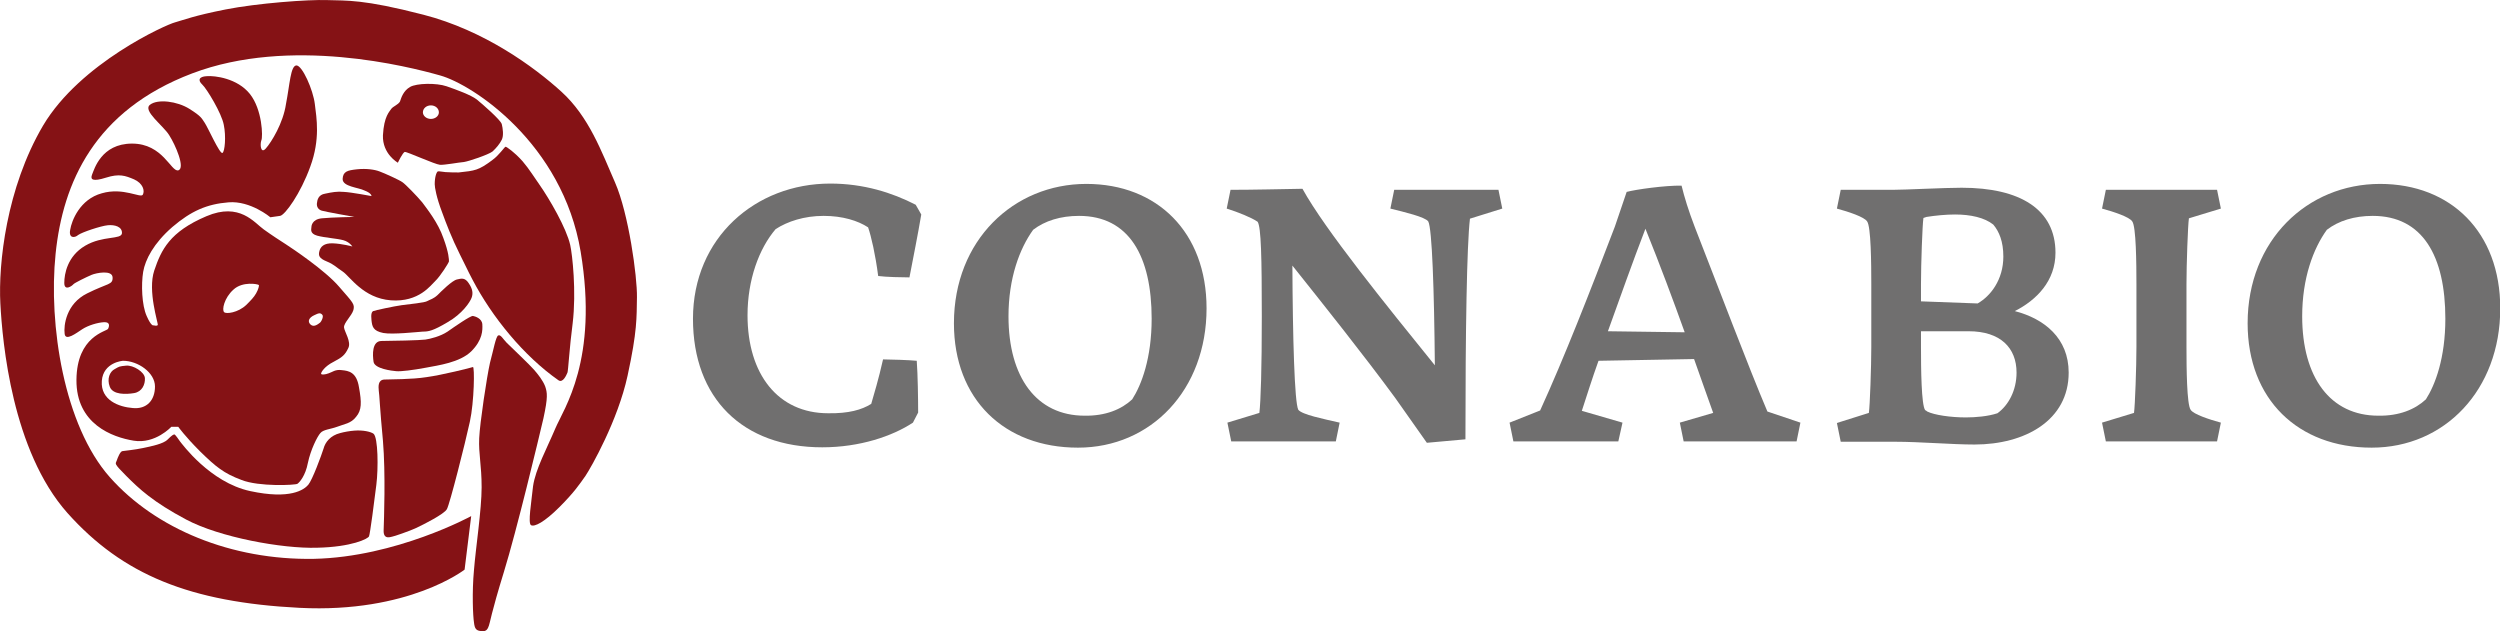 <?xml version="1.0" encoding="UTF-8" standalone="no"?>
<!-- Generator: Adobe Illustrator 23.0.2, SVG Export Plug-In . SVG Version: 6.00 Build 0)  -->

<svg
   version="1.1"
   id="Capa_1"
   x="0px"
   y="0px"
   viewBox="0 0 2851.905 720"
   xml:space="preserve"
   sodipodi:docname="logo_conabio_vb.svg"
   width="2851.905"
   height="720"
   inkscape:version="1.1 (c68e22c387, 2021-05-23)"
   xmlns:inkscape="http://www.inkscape.org/namespaces/inkscape"
   xmlns:sodipodi="http://sodipodi.sourceforge.net/DTD/sodipodi-0.dtd"
   xmlns="http://www.w3.org/2000/svg"
   xmlns:svg="http://www.w3.org/2000/svg"><defs
   id="defs49" /><sodipodi:namedview
   id="namedview47"
   pagecolor="#ffffff"
   bordercolor="#666666"
   borderopacity="1.0"
   inkscape:pageshadow="2"
   inkscape:pageopacity="0.0"
   inkscape:pagecheckerboard="0"
   showgrid="false"
   fit-margin-top="0"
   fit-margin-left="0"
   fit-margin-right="0"
   fit-margin-bottom="0"
   inkscape:zoom="0.2616762"
   inkscape:cx="1064.2924"
   inkscape:cy="613.35345"
   inkscape:window-width="1920"
   inkscape:window-height="1017"
   inkscape:window-x="1912"
   inkscape:window-y="-8"
   inkscape:window-maximized="1"
   inkscape:current-layer="Capa_1" />
<style
   type="text/css"
   id="style2">
	.st0{fill:#FFFFFF;}
	.st1{fill-rule:evenodd;clip-rule:evenodd;fill:#FFFFFF;}
</style>
<g
   id="g44"
   style="fill:#851215;fill-opacity:1"
   transform="matrix(3.964,0,0,3.964,-721.835,-76.803)">
	<g
   id="g18"
   style="fill:#851215;fill-opacity:1">
		<path
   class="st0"
   d="m 432.821,135.601 c 0.8,-2.8 2.1,-7 3.4,-12.8 1.9,0 7.9,0.2 9.7,0.4 0.3,4 0.4,11.1 0.4,14.9 l -1.5,2.9 c -5.9,3.9 -15.3,7.1 -26.1,7.1 -22.9,0 -37.2,-14.1 -37.2,-37 0,-23.3 18,-38.9 39.5,-38.9 9.6,0 17.8,2.6 24.6,6.1 l 1.6,2.8 c -0.9,5.4 -2.4,12.9 -3.4,18.1 -2,0 -6.8,-0.1 -9,-0.4 -0.8,-6.2 -2,-11.4 -2.9,-14 -2.9,-1.9 -7.3,-3.3 -12.8,-3.3 -5.6,0 -10.4,1.6 -13.8,3.8 -4.8,5.6 -8.1,14.6 -8.1,24.8 0,17 8.8,28.2 23.2,28.2 5.9,0.1 9.7,-1 12.4,-2.7 z"
   id="path4"
   style="fill:#706f6f;fill-opacity:1" />
		<path
   class="st0"
   d="m 456.621,112.401 c 0,-23.9 17.2,-40.1 38.1,-40.1 20.4,0 34.6,13.9 34.6,35.8 0,23.5 -16,40.1 -37,40.1 -21.2,0 -35.7,-13.9 -35.7,-35.8 z m 51.3,21.9 c 2.7,-4.2 5.6,-11.9 5.6,-23.2 0,-18 -6.5,-29.6 -20.9,-29.6 -5.3,0 -9.8,1.4 -13.2,4 -3.9,5.4 -7.1,13.9 -7.1,24.9 0,17.6 8.1,28.6 21.9,28.6 6,0.1 10.6,-1.8 13.7,-4.7 z"
   id="path6"
   style="fill:#706f6f;fill-opacity:1" />
		<path
   class="st0"
   d="m 592.721,146.801 -9.1,-12.9 c -9.1,-12.4 -20.6,-26.8 -29.6,-38.1 0.1,20.5 0.6,39.4 1.7,41.5 1.1,1.4 7.1,2.6 11.9,3.7 l -1.1,5.4 h -30.1 l -1.1,-5.4 9.2,-2.8 c 0.4,-3.4 0.7,-12.7 0.7,-27.8 0,-16.9 -0.2,-25.7 -1.2,-27.2 -1.7,-1.2 -5.7,-2.8 -8.9,-3.8 l 1.1,-5.4 c 6.6,0 14.5,-0.2 20.7,-0.3 6.5,11.8 24.2,33.6 38.1,50.8 -0.2,-21.7 -0.8,-39.4 -1.9,-41.4 -0.9,-1.3 -6.9,-2.7 -10.9,-3.7 l 1.1,-5.4 h 30 l 1.1,5.4 -9.3,2.9 c -0.9,7.7 -1.3,32.1 -1.3,63.5 z"
   id="path8"
   style="fill:#706f6f;fill-opacity:1" />
		<path
   class="st0"
   d="m 647.821,146.401 h -30.2 l -1.1,-5.4 8.8,-3.5 c 6.9,-15.1 14.4,-34.3 21.5,-52.9 l 3.4,-10 c 2.6,-0.7 11.2,-1.9 15.8,-1.8 0.8,3.3 2,7.2 3.8,11.9 7.2,18.4 15.3,39.9 20.9,53.1 l 9.5,3.2 -1.1,5.4 h -32.5 l -1.1,-5.4 9.6,-2.8 c -1.7,-4.6 -3.4,-9.7 -5.5,-15.5 l -27.5,0.5 c -1.8,5 -3.3,9.8 -4.8,14.4 l 11.7,3.4 z m 19.1,-31.4 c -3.3,-9.2 -7.1,-19.4 -11.3,-29.8 -3.7,9.6 -7.3,19.8 -10.8,29.5 z"
   id="path10"
   style="fill:#706f6f;fill-opacity:1" />
		<path
   class="st0"
   d="m 719.921,138.201 c 0.3,-2 0.7,-13.3 0.7,-19 v -18 c 0,-6.2 -0.1,-16.6 -1.2,-18.1 -0.8,-1.3 -5.4,-2.8 -8.7,-3.7 l 1.1,-5.4 h 15 c 3.5,0 14.9,-0.6 19.8,-0.6 16.8,0 27,6.2 27,18.7 0,8.1 -5.4,13.6 -11.7,16.8 8.5,2.2 15.5,7.8 15.5,17.7 0,13.7 -12.5,20.7 -27.1,20.7 -6.5,0 -15.7,-0.8 -22.8,-0.8 h -15.7 l -1.1,-5.4 z m 15.1,-32.1 16.2,0.6 c 3.7,-2.1 7.4,-6.8 7.4,-13.5 0,-4.3 -1.2,-7.2 -2.9,-9.2 -2.5,-2 -6.5,-2.9 -11,-2.9 -2.6,0 -5.7,0.3 -8.2,0.7 l -0.9,0.3 c -0.3,2 -0.7,13.3 -0.7,19 v 5 z m 1.7,31.7 c 2,1 6.7,1.7 11.1,1.7 2.8,0 6.4,-0.3 9.1,-1.2 3.2,-2.3 5.5,-6.6 5.5,-11.7 0,-7.1 -4.6,-11.9 -13.8,-11.9 h -13.7 v 4.6 c 0,6.2 0.1,16.6 1.2,18.1 0.2,0.1 0.4,0.2 0.6,0.4 z"
   id="path12"
   style="fill:#706f6f;fill-opacity:1" />
		<path
   class="st0"
   d="m 796.221,138.201 c 0.3,-2 0.7,-13.3 0.7,-19 v -18 c 0,-6.2 -0.1,-16.6 -1.2,-18.1 -0.8,-1.3 -5.4,-2.8 -8.7,-3.7 l 1.1,-5.4 h 32 l 1.1,5.4 -9.2,2.8 c -0.3,2 -0.7,13.3 -0.7,19 v 18 c 0,6.2 0.1,16.6 1.2,18.1 0.8,1.3 5.4,2.8 8.7,3.7 l -1.1,5.4 H 788.121 l -1.1,-5.4 z"
   id="path14"
   style="fill:#706f6f;fill-opacity:1" />
		<path
   class="st0"
   d="m 828.921,112.401 c 0,-23.9 17.2,-40.1 38.1,-40.1 20.4,0 34.6,13.9 34.6,35.8 0,23.5 -16,40.1 -37,40.1 -21.2,0 -35.7,-13.9 -35.7,-35.8 z m 51.3,21.9 c 2.7,-4.2 5.6,-11.9 5.6,-23.2 0,-18 -6.5,-29.6 -20.9,-29.6 -5.3,0 -9.8,1.4 -13.2,4 -3.9,5.4 -7.1,13.9 -7.1,24.9 0,17.6 8.1,28.6 21.9,28.6 6,0.1 10.6,-1.8 13.7,-4.7 z"
   id="path16"
   style="fill:#706f6f;fill-opacity:1" />
	</g>
	<g
   id="g42"
   style="fill:#851215;fill-opacity:1">
		<g
   id="g40"
   style="fill:#851215;fill-opacity:1">
			<path
   class="st1"
   d="m 306.1,49.7 c 1.3,0 2.3,0.9 2.3,2 0,1.1 -1.1,1.9 -2.3,1.9 -1.3,0 -2.3,-0.9 -2.3,-1.9 0,-1.1 1,-2 2.3,-2 m -6,-5.3 c 1.9,-1.1 7.6,-1.2 10.5,-0.2 2.9,1 7,2.5 8.7,3.8 1.6,1.3 6.9,5.9 7.2,7.1 0.3,1.2 0.6,3.3 0,4.5 -0.6,1.2 -1.6,2.4 -2.7,3.4 -1.2,0.9 -6.8,2.8 -8.2,3 -1.4,0.1 -5.6,0.9 -6.9,0.8 -1.4,-0.1 -9.5,-3.8 -10.1,-3.7 -0.6,0.1 -2,3.1 -2,3.1 0,0 -4.5,-2.5 -4.3,-7.9 0.3,-5.5 1.9,-6.8 2.4,-7.6 0.5,-0.7 2,-1.2 2.5,-2.1 0.4,-1.2 1,-3.1 2.9,-4.2 z"
   id="path20"
   style="fill:#851215;fill-opacity:1" />
			<path
   class="st1"
   d="m 323.7,65.5 c 2.1,-1.5 3.6,-3.9 3.9,-3.9 0.3,0 2.7,1.7 4.9,4.2 1.9,2.2 3.6,5 4.9,6.8 2.8,4 7.7,12.4 8.8,17.3 0.6,2.7 1.8,13.3 0.7,22.5 -0.9,6.8 -1.3,13.9 -1.5,14.2 -0.3,0.7 -1.3,3.1 -2.6,2.2 -10,-7 -19.1,-18.2 -24.7,-28.9 -1.4,-2.6 -2.5,-5.1 -3.7,-7.4 -2.3,-4.6 -3.9,-8.8 -5.1,-12.1 -1.6,-4.2 -2.1,-7.1 -2.1,-8 0,-2.1 0.5,-3.5 0.9,-3.7 0.3,-0.1 1,0.1 2.2,0.2 1.3,0.1 2.7,0.1 3.8,0.1 4.7,-0.5 5.7,-0.6 9.6,-3.5"
   id="path22"
   style="fill:#851215;fill-opacity:1" />
			<path
   class="st1"
   d="m 325.5,115.9 c 0.7,-0.3 1.4,1.1 2.4,2.1 1,1 6.7,6.4 7.9,7.8 1.2,1.4 2.5,3 3.2,4.8 0.6,1.8 0.8,3.1 -0.5,9.1 -1.4,6 -7.7,32.3 -11.4,44.3 -3.7,12 -4,14.7 -4.3,15.4 -0.3,0.8 -0.6,1.8 -2.1,1.6 -1.6,-0.1 -2,-0.7 -2.2,-2.5 -0.3,-1.8 -0.6,-8.7 0,-15.1 0.5,-6.3 2.2,-17.4 2.2,-23.8 0,-6.4 -0.9,-9.6 -0.7,-14.1 0.2,-4.5 2.2,-17.7 3.1,-21.7 1,-3.7 1.7,-7.7 2.4,-7.9"
   id="path24"
   style="fill:#851215;fill-opacity:1" />
			<path
   class="st1"
   d="m 280.7,70.9 c 0.1,-2.2 1.4,-2.5 4.1,-2.8 2.8,-0.3 5.2,0.1 6.5,0.6 1.4,0.5 5.8,2.5 6.6,3.1 0.9,0.6 4.2,4 5.7,5.8 1.4,1.9 4.6,5.9 6.1,10.3 1.6,4.3 1.6,6.2 1.6,6.7 -0.1,0.5 -2.6,4.4 -3.9,5.6 -1.3,1.2 -4.7,6.2 -12.8,5.6 -8,-0.6 -11.8,-6.9 -13.9,-8.3 -2,-1.3 -2.4,-2 -4.6,-2.9 -2.2,-0.9 -2.4,-1.7 -2.1,-2.9 0.3,-1.3 1.3,-2.4 3.9,-2.3 2.6,0.1 5.6,0.9 5.6,0.9 0,0 -0.8,-1.3 -2.6,-1.8 -1.8,-0.5 -5.3,-0.7 -7.5,-1.3 -2.2,-0.6 -1.7,-1.9 -1.7,-2.3 0,-0.4 0.1,-2.4 3,-2.7 2.9,-0.3 9.4,-0.4 9.4,-0.4 0,0 -8.5,-1.5 -9.4,-1.8 -1,-0.3 -1.5,-1.1 -1.4,-2.1 0.1,-1 0.4,-2.5 2.4,-2.8 1.9,-0.4 3.4,-0.7 5.4,-0.5 2.1,0.1 7.9,1.2 7.9,1.2 0,0 0.1,-0.8 -2,-1.6 -1.8,-0.9 -6.3,-1.1 -6.3,-3.3"
   id="path26"
   style="fill:#851215;fill-opacity:1" />
			<path
   class="st1"
   d="m 289,111.5 c -0.2,-1.8 0.1,-2.4 0.5,-2.6 0.4,-0.2 6,-1.4 8.2,-1.7 2.1,-0.3 6.7,-0.7 7.4,-1.2 0.7,-0.4 1.7,-0.6 2.9,-1.7 1.1,-1.1 4.2,-4.2 5.6,-4.5 1.3,-0.3 2.3,-0.6 3.4,1.1 1.1,1.6 1.3,2.9 0.8,4.2 -0.5,1.3 -2.7,4.6 -6.9,7 -4.2,2.5 -5.5,2.7 -7.1,2.7 -1.6,0.1 -8.7,0.9 -11.4,0.4 -3,-0.6 -3.2,-1.9 -3.4,-3.7"
   id="path28"
   style="fill:#851215;fill-opacity:1" />
			<path
   class="st1"
   d="m 291.9,117.5 c 2.7,0 11.3,-0.2 12.6,-0.4 1.4,-0.2 4.3,-0.9 6.4,-2.3 2,-1.4 6.6,-4.6 7.3,-4.5 0.6,0.1 2.6,0.7 2.7,2.4 0.1,1.7 0.1,4.5 -3.2,7.8 -3.3,3.2 -9.4,4 -13.1,4.7 -3.7,0.7 -7.1,1.1 -8.4,1 -1.3,-0.1 -6.3,-0.7 -6.6,-2.7 -0.3,-2 -0.5,-6 2.3,-6"
   id="path30"
   style="fill:#851215;fill-opacity:1" />
			<path
   class="st1"
   d="m 318.2,125 c 0.5,-0.2 0.4,9.9 -0.9,15.8 -1.3,6 -5.8,23.8 -6.6,25.1 -0.7,1.4 -6.9,4.5 -8.8,5.4 -1.9,0.9 -6.6,2.5 -6.9,2.5 -0.3,0 -2.6,1.1 -2.5,-1.8 0.1,-2.8 0.6,-16.4 -0.2,-25.8 -0.9,-9.4 -1,-13.3 -1.2,-14.4 -0.1,-1.1 -0.3,-3.1 1.6,-3.2 2,-0.1 7.8,0 12.2,-0.7 4.4,-0.6 12.8,-2.7 13.3,-2.9"
   id="path32"
   style="fill:#851215;fill-opacity:1" />
			<path
   class="st1"
   d="m 232.3,144.4 c 0.2,0 1.2,1.4 1.6,2 0.5,0.6 8.6,11.8 20.2,14.3 11.6,2.5 15.5,-0.4 16.7,-1.8 1.2,-1.4 3.8,-8.5 4.4,-10.4 0.5,-1.9 2,-3.8 4.8,-4.5 1.1,-0.3 2.7,-0.6 4.1,-0.7 2.4,-0.2 4.7,0.3 5.5,0.9 1.3,1.1 1.4,9.9 0.8,14.7 -0.6,4.9 -1.8,14.1 -2.1,14.8 -0.2,0.7 -5,3.1 -15,3.3 -10,0.3 -28,-3 -37.6,-8.1 -9.6,-5.1 -13.5,-8.8 -17.3,-12.6 -3.8,-3.8 -3,-3.4 -2.7,-4.4 0.3,-0.9 1,-2.6 1.6,-2.7 0.6,-0.1 3.7,-0.4 6,-0.9 2.4,-0.5 5.8,-1.2 7,-2.4 1.3,-1.3 1.7,-1.5 2,-1.5"
   id="path34"
   style="fill:#851215;fill-opacity:1" />
			<path
   class="st1"
   d="m 334.9,170.5 c 1,0.6 3.9,-0.9 8.2,-5.2 4.3,-4.3 5.8,-6.6 7.5,-9 1.6,-2.4 9.3,-15.9 12.1,-28.8 2.8,-12.9 2.6,-16.7 2.7,-22.6 C 365.5,99 363,80.8 359.1,71.9 355.2,63 351.6,53 343.7,45.8 335.8,38.6 321.4,28.1 303.9,23.6 c -17.4,-4.5 -22,-4 -27.6,-4.2 -5.5,-0.2 -20.2,0.9 -29.3,2.7 -9.1,1.8 -12,3 -14.5,3.7 -2.5,0.6 -27.3,11.7 -38,29.7 -10.6,18 -12.9,39.9 -12.3,51.2 0.6,11.3 3.4,42.4 19.3,60.3 15.9,17.8 35.3,25.7 66.8,27.3 31.4,1.6 47.5,-11 47.5,-11 l 1.9,-15.4 c 0,0 -21.6,11.8 -45.3,12.3 -23.7,0.4 -45.5,-8.6 -58.7,-23.5 -13.2,-14.9 -17.7,-43.9 -15.6,-64.3 2.1,-20.4 11.1,-41.2 39.3,-51.9 28.2,-10.7 62.2,-2 71.4,0.6 9.3,2.6 35.2,19.5 40.4,50.7 5.2,31.2 -4.9,45.2 -7.3,50.9 -2.4,5.7 -5.7,11.7 -6.4,16.6 -0.5,4.8 -1.5,10.6 -0.6,11.2"
   id="path36"
   style="fill:#851215;fill-opacity:1" />
			<path
   class="st1"
   d="m 218.4,124.6 c 2,-0.2 5.3,1.8 5.4,3.6 0.1,1.8 -0.8,3.9 -3.1,4.3 -2.4,0.4 -6.1,0.5 -7,-1.8 -0.9,-2.3 0,-4.4 1.4,-5.1 1.4,-0.8 1.3,-0.8 3.3,-1 m -0.9,-1.4 c 4.3,0 9.2,3.4 9.2,7.4 0,4 -2.4,6.6 -6.4,6.2 -3.9,-0.3 -9.3,-2.2 -8.9,-7.8 0.4,-5.4 6.1,-5.8 6.1,-5.8 z m 31.8,-20.5 c 2.6,-2.4 7,-1.6 7.3,-1.3 0.1,0.1 -0.1,1.2 -0.8,2.4 -0.6,1.1 -1.7,2.2 -2.8,3.3 -2.4,2.3 -5.9,2.7 -6.4,2.1 -0.7,-0.6 0,-4.1 2.7,-6.5 z m 25.5,7.2 c 0.6,0.5 -0.3,2.2 -0.7,2.4 -0.3,0.2 -1.6,1.4 -2.6,0.5 -1,-0.9 -0.5,-2 1,-2.7 1.4,-0.7 1.8,-0.7 2.3,-0.2 z m -7.4,-71.7 c 1.7,0 4.8,7 5.3,11.1 0.5,4.1 1.6,10.1 -1.3,18 -2.8,7.8 -7.3,14 -8.7,14.2 -1.4,0.2 -2.8,0.4 -2.8,0.4 0,0 -5.7,-4.8 -12,-4.3 -6.3,0.5 -10.8,2.5 -16.2,7.1 -5.4,4.7 -7.8,9.4 -8.4,12.9 -0.6,3.6 -0.4,9.6 1,12.7 1.4,3.2 2,2.7 2,2.7 0,0 1,0.3 1.2,-0.1 0.2,-0.4 -3,-9.8 -1,-15.7 2,-5.9 4.4,-11.1 15,-15.6 9.6,-4.1 13.8,1.9 16.5,3.8 2.5,1.8 4.7,3.2 6.4,4.3 1.7,1.1 11.3,7.5 15.3,12.2 4.1,4.7 4.5,5 4.1,6.7 -0.5,1.7 -2.8,3.7 -2.7,5 0.1,1.2 2.2,4.2 1.2,6 -0.9,1.9 -1.7,2.6 -4.2,3.9 -2.6,1.3 -3.6,3 -3.6,3.4 0,0.4 1.2,0.3 2.2,-0.1 1,-0.3 1.9,-1.2 3.8,-0.9 1.9,0.2 4.2,0.5 4.9,4.9 0.8,4.4 0.8,6.6 -0.8,8.5 -1.5,2 -3.5,2.1 -5.5,2.9 -1.9,0.7 -4,0.8 -4.8,1.8 -0.9,1 -2.8,4.8 -3.6,8.6 -0.7,3.7 -2.4,5.6 -3,6 -0.5,0.4 -11.1,0.9 -16.1,-1.1 -5.1,-1.9 -7.4,-3.8 -11.9,-8.2 -4.4,-4.4 -6.3,-7.1 -6.3,-7.1 h -2 c 0,0 -4.6,5 -10.8,4 -6.2,-1 -16.6,-4.8 -16.5,-17.5 0.1,-12.7 8.7,-13.9 9.1,-14.7 0.4,-0.8 0.6,-2 -1.2,-1.9 -1.8,0.1 -4.5,0.9 -6.2,2 -1.7,1.1 -4.9,3.6 -5.1,1.3 -0.3,-2.3 0.4,-8.6 6.5,-11.6 6,-3 7.4,-2.4 7.3,-4.6 -0.1,-2.2 -4.7,-1.3 -6.1,-0.7 -1.4,0.6 -4.9,2.3 -5.2,2.7 -0.3,0.4 -2.6,2.1 -2.6,-0.4 0,-2.6 0.9,-7.7 6,-10.7 5.1,-3 10.4,-1.7 10.6,-3.6 0.1,-1.9 -2.1,-2.5 -4.1,-2.3 -2,0.2 -7.4,2 -8.5,2.8 -1,0.9 -2.8,1 -2.3,-1.5 0.4,-2.6 2.8,-8.8 9.1,-10.5 6.2,-1.8 11.2,1.5 11.8,0.4 0.6,-1.1 0.1,-3.2 -2.5,-4.4 -2.6,-1.1 -4.3,-1.7 -8.1,-0.5 -3.8,1.2 -4.6,0.6 -4,-0.9 0.6,-1.4 2.6,-8.9 11.5,-8.9 8.9,0 11.2,8.2 13.3,7.7 2.1,-0.6 -0.8,-7.3 -2.6,-10.1 -1.7,-2.8 -7.8,-7.1 -5.5,-8.8 2.2,-1.7 7.8,-1 11.3,1.2 3.5,2.2 3.5,2.7 4.4,4 0.9,1.3 4.3,9 5.1,8.7 0.7,-0.3 1.1,-4.8 0.4,-8.1 -0.6,-3.3 -4.9,-10.4 -6.2,-11.6 -1.3,-1.2 -1,-2.3 1.3,-2.4 2.3,-0.2 8.8,0.6 12.4,5.1 3.6,4.5 3.8,12.4 3.3,13.4 -0.4,1.1 -0.2,4 1.3,2.3 1.6,-1.8 5,-7.3 5.8,-12.8 1.1,-5.6 1.3,-11 3,-11.1 z"
   id="path38"
   style="fill:#851215;fill-opacity:1" />
		</g>
	</g>
</g>
</svg>
